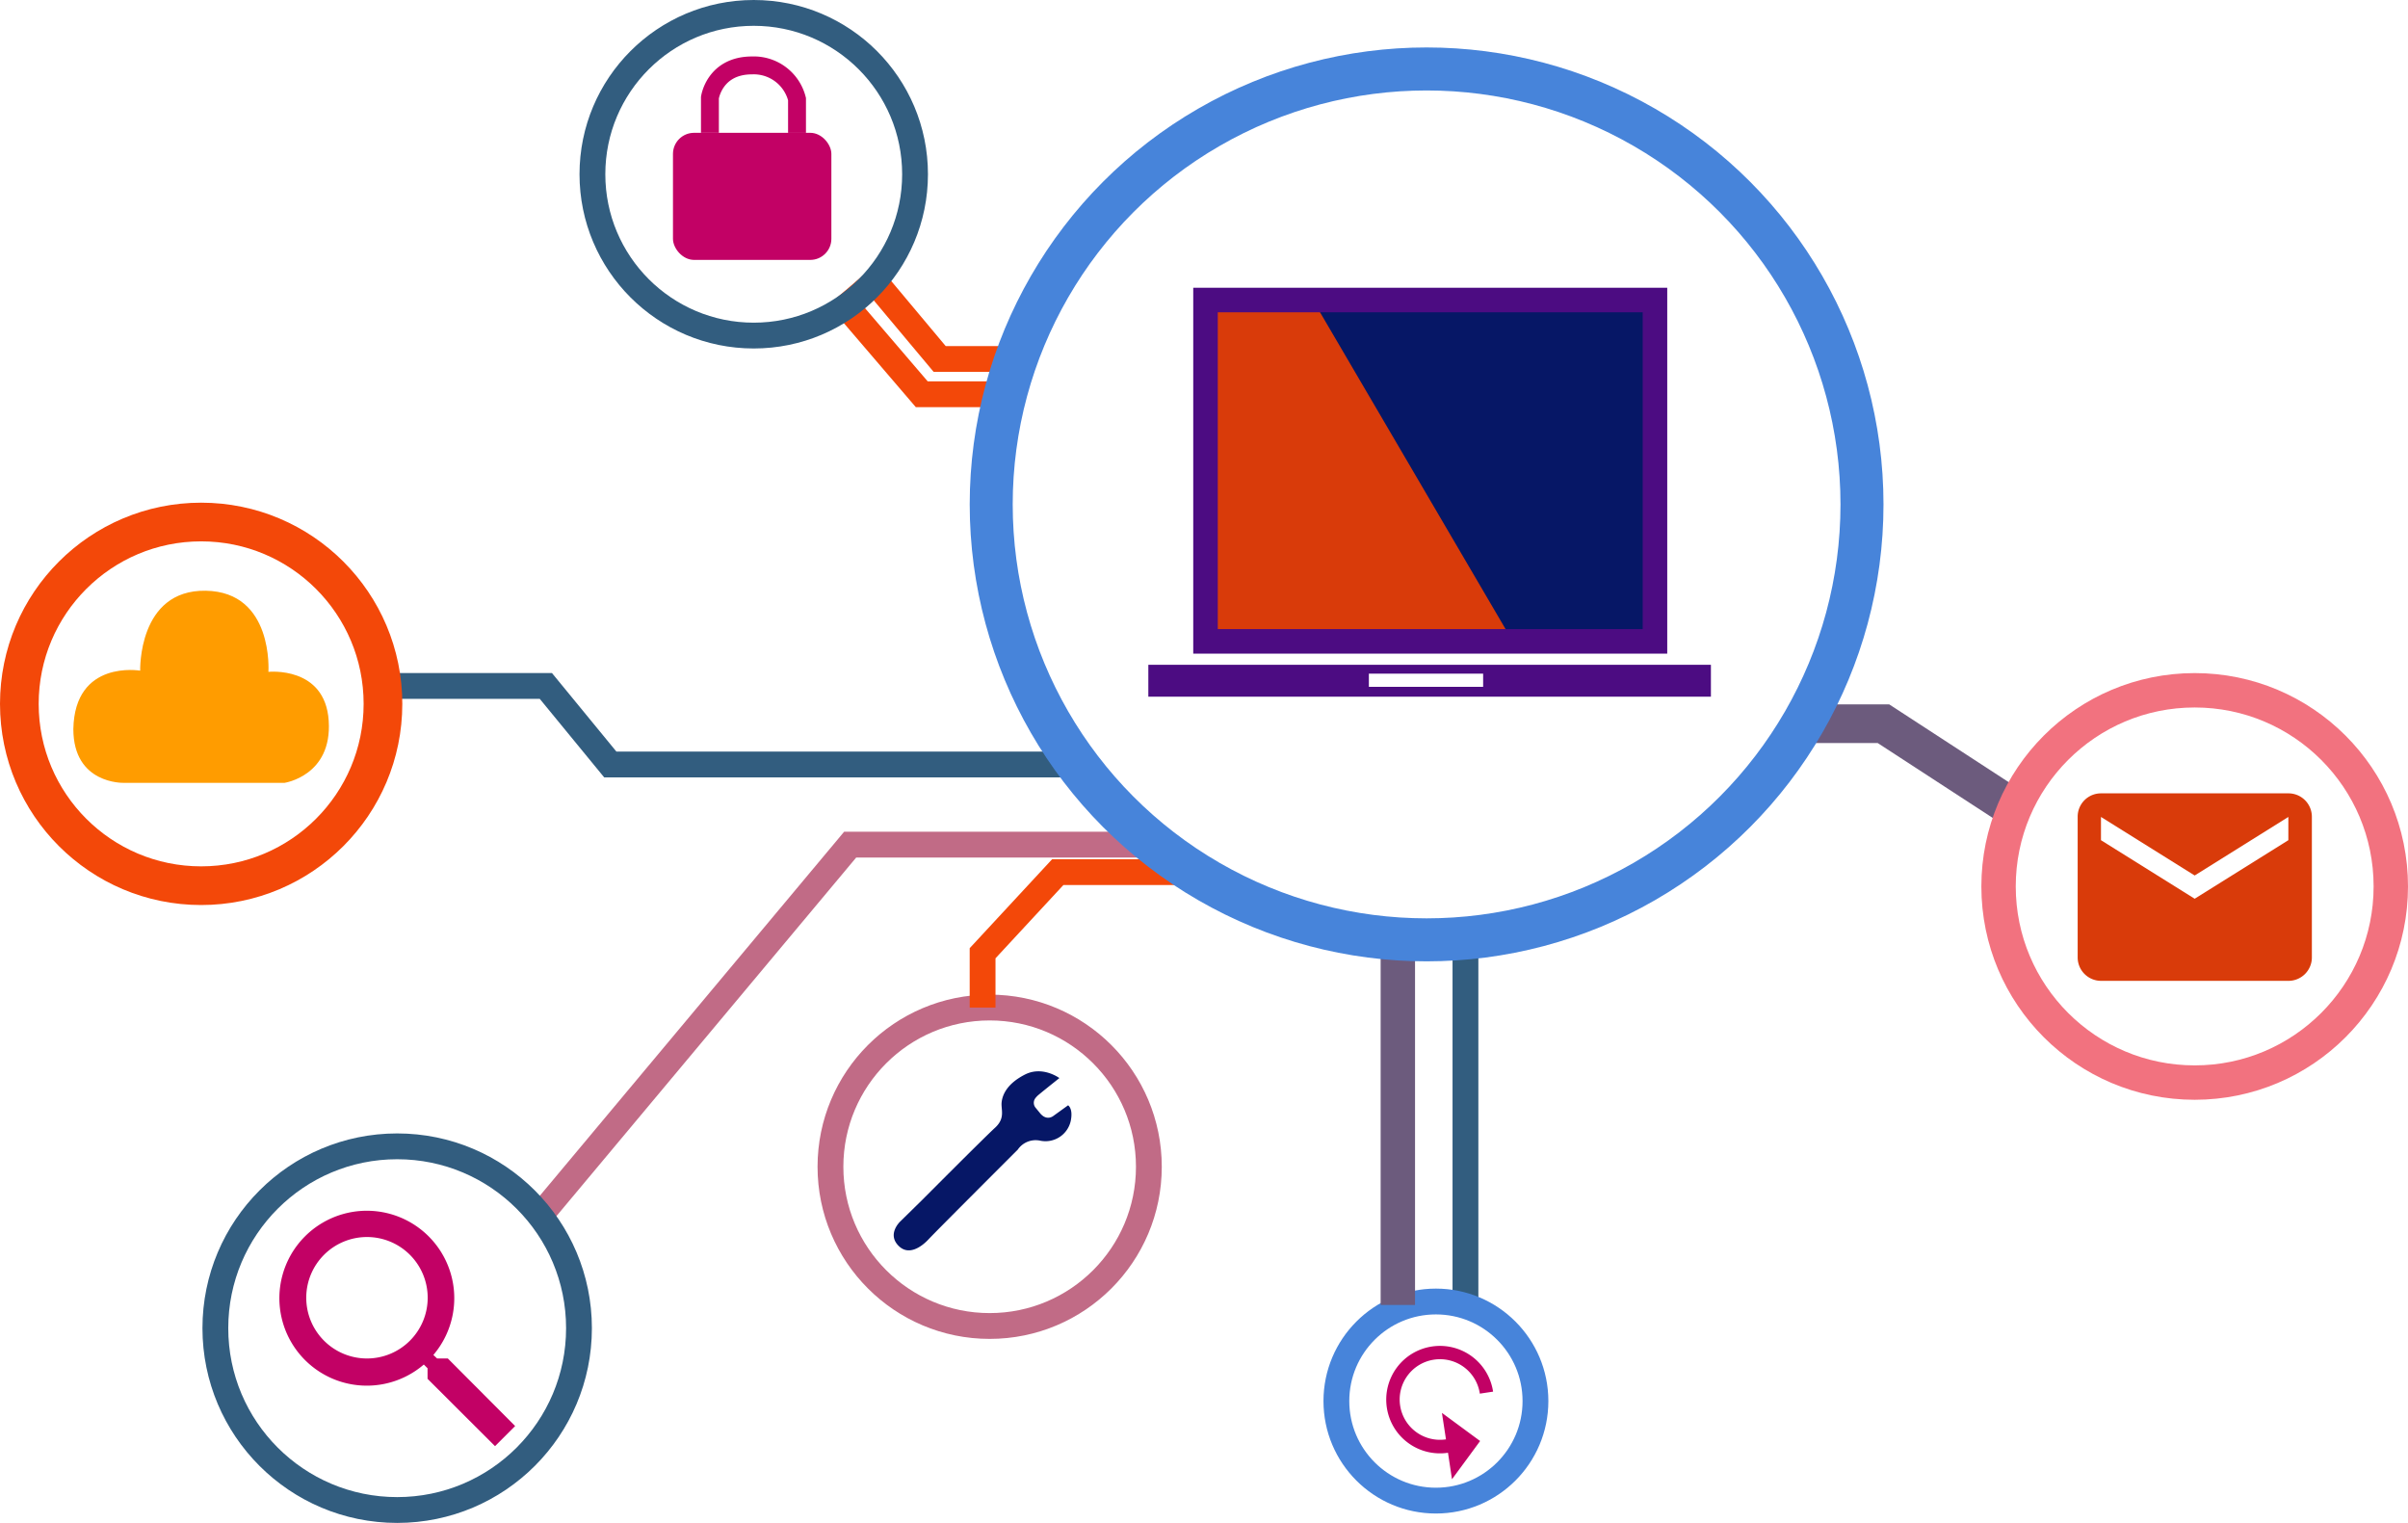 <svg id="Layer_1" data-name="Layer 1" xmlns="http://www.w3.org/2000/svg" viewBox="0 0 684.86 433.08"><defs><style>.cls-1{fill:#d93b0a;}.cls-2{fill:#061766;}.cls-10,.cls-11,.cls-13,.cls-15,.cls-16,.cls-3,.cls-4,.cls-5,.cls-6,.cls-8,.cls-9{fill:none;stroke-miterlimit:10;}.cls-3{stroke:#325d7f;}.cls-3,.cls-4,.cls-5,.cls-8{stroke-width:7.34px;}.cls-4{stroke:#c16b86;}.cls-16,.cls-5{stroke:#4784da;}.cls-6{stroke:#4c0c82;stroke-width:6.98px;}.cls-7{fill:#4c0c82;}.cls-10,.cls-8{stroke:#f34809;}.cls-15,.cls-9{stroke:#6c5b7d;}.cls-10,.cls-9{stroke-width:11px;}.cls-11{stroke:#f2727f;}.cls-11,.cls-15{stroke-width:9.78px;}.cls-12{fill:#c20165;}.cls-13{stroke:#c20165;stroke-width:5.09px;}.cls-14{fill:#ff9c00;}.cls-16{stroke-width:12.23px;}</style></defs><title>Cybersecurity</title><rect class="cls-1" x="342.86" y="85.32" width="127.83" height="97.07"/><polygon class="cls-2" points="373.39 85.32 430.24 182.38 470.69 182.38 470.69 85.32 373.39 85.32"/><line class="cls-3" x1="416.79" y1="266.61" x2="416.79" y2="371.49"/><path class="cls-2" d="M317.53,331l-4.16,3s-1.87,1.62-3.82-.76l-1.25-1.53a2.17,2.17,0,0,1-.12-2.68,5.71,5.71,0,0,1,.95-1c2.17-1.8,5.92-4.77,5.92-4.77s-4.78-3.56-9.8-1-6.37,5.67-6.62,7.83,1.15,4.52-1.91,7.32-20.61,20.42-20.61,20.42l-6.33,6.22s-3.95,3.68-.29,7.08c2.73,2.55,6.23.26,8.33-2s25.39-25.52,25.39-25.52a6.16,6.16,0,0,1,6.43-2.54,7.36,7.36,0,0,0,8.65-5.67C319,331.89,317.53,331,317.53,331Z" transform="translate(-13.75 -16.68)"/><circle class="cls-4" cx="281.47" cy="331.8" r="45.28"/><circle class="cls-5" cx="408.39" cy="398.43" r="28.31"/><rect class="cls-6" x="342.86" y="85.32" width="127.83" height="97.07"/><path class="cls-7" d="M340.35,205.73v9.07h160v-9.07ZM435.57,212h-32.5v-3.75h32.5Z" transform="translate(-13.75 -16.68)"/><polyline class="cls-8" points="279.46 286.52 279.46 271.08 300.84 248.01 339.4 248.01"/><polyline class="cls-4" points="155.25 343.71 241.79 240.2 328.48 240.2"/><polyline class="cls-9" points="512.74 205.81 535.68 205.81 571.31 229"/><polyline class="cls-3" points="108.91 195.07 155.25 195.07 173.58 217.41 309.31 217.41"/><polyline class="cls-8" points="285.92 112.11 262.15 112.11 240.77 87.15 248.91 80.18 267.25 102.08 289 102.08"/><circle class="cls-3" cx="214.37" cy="49.55" r="45.88"/><circle class="cls-3" cx="112.96" cy="377.7" r="51.71"/><circle class="cls-10" cx="57.21" cy="200.16" r="51.71"/><circle class="cls-11" cx="624.19" cy="252.08" r="55.78"/><rect class="cls-12" x="191.4" y="37.77" width="45.05" height="36.14" rx="6" ry="6"/><path class="cls-13" d="M215.66,54.45v-10s1.28-9.17,12-9.17a12.68,12.68,0,0,1,12.77,9.59v9.59" transform="translate(-13.75 -16.68)"/><path class="cls-12" d="M141.12,403h-3.05L137,402a24.87,24.87,0,1,0-2.71,2.72l1.06,1.06v3l19.19,19.15,5.72-5.72Zm-23,0a17.27,17.27,0,1,1,17.27-17.27A17.27,17.27,0,0,1,118.09,403Z" transform="translate(-13.75 -16.68)"/><path class="cls-1" d="M664.58,242.29H611.29a6.63,6.63,0,0,0-6.63,6.66l0,40a6.66,6.66,0,0,0,6.66,6.66h53.29a6.66,6.66,0,0,0,6.66-6.66V249A6.66,6.66,0,0,0,664.58,242.29Zm0,13.32-26.64,16.65-26.65-16.65V249l26.65,16.65L664.58,249Z" transform="translate(-13.75 -16.68)"/><path class="cls-14" d="M48.87,239.3H94.68s13.58-2,12.56-17.64-17.15-13.92-17.15-13.92S91.63,185,72.28,184.67,53.62,207.4,53.62,207.4,35,204.18,34.61,224C34.61,239.72,48.87,239.3,48.87,239.3Z" transform="translate(-13.75 -16.68)"/><path class="cls-12" d="M425.57,429.78l1.14,7.56,8-10.87-10.86-8L425,426a11.46,11.46,0,1,1,9.63-13l3.77-.57a15.28,15.28,0,1,0-12.83,17.38Z" transform="translate(-13.75 -16.68)"/><line class="cls-15" x1="397.56" y1="267" x2="397.56" y2="371.1"/><circle class="cls-16" cx="405.74" cy="143.44" r="123.83"/></svg>